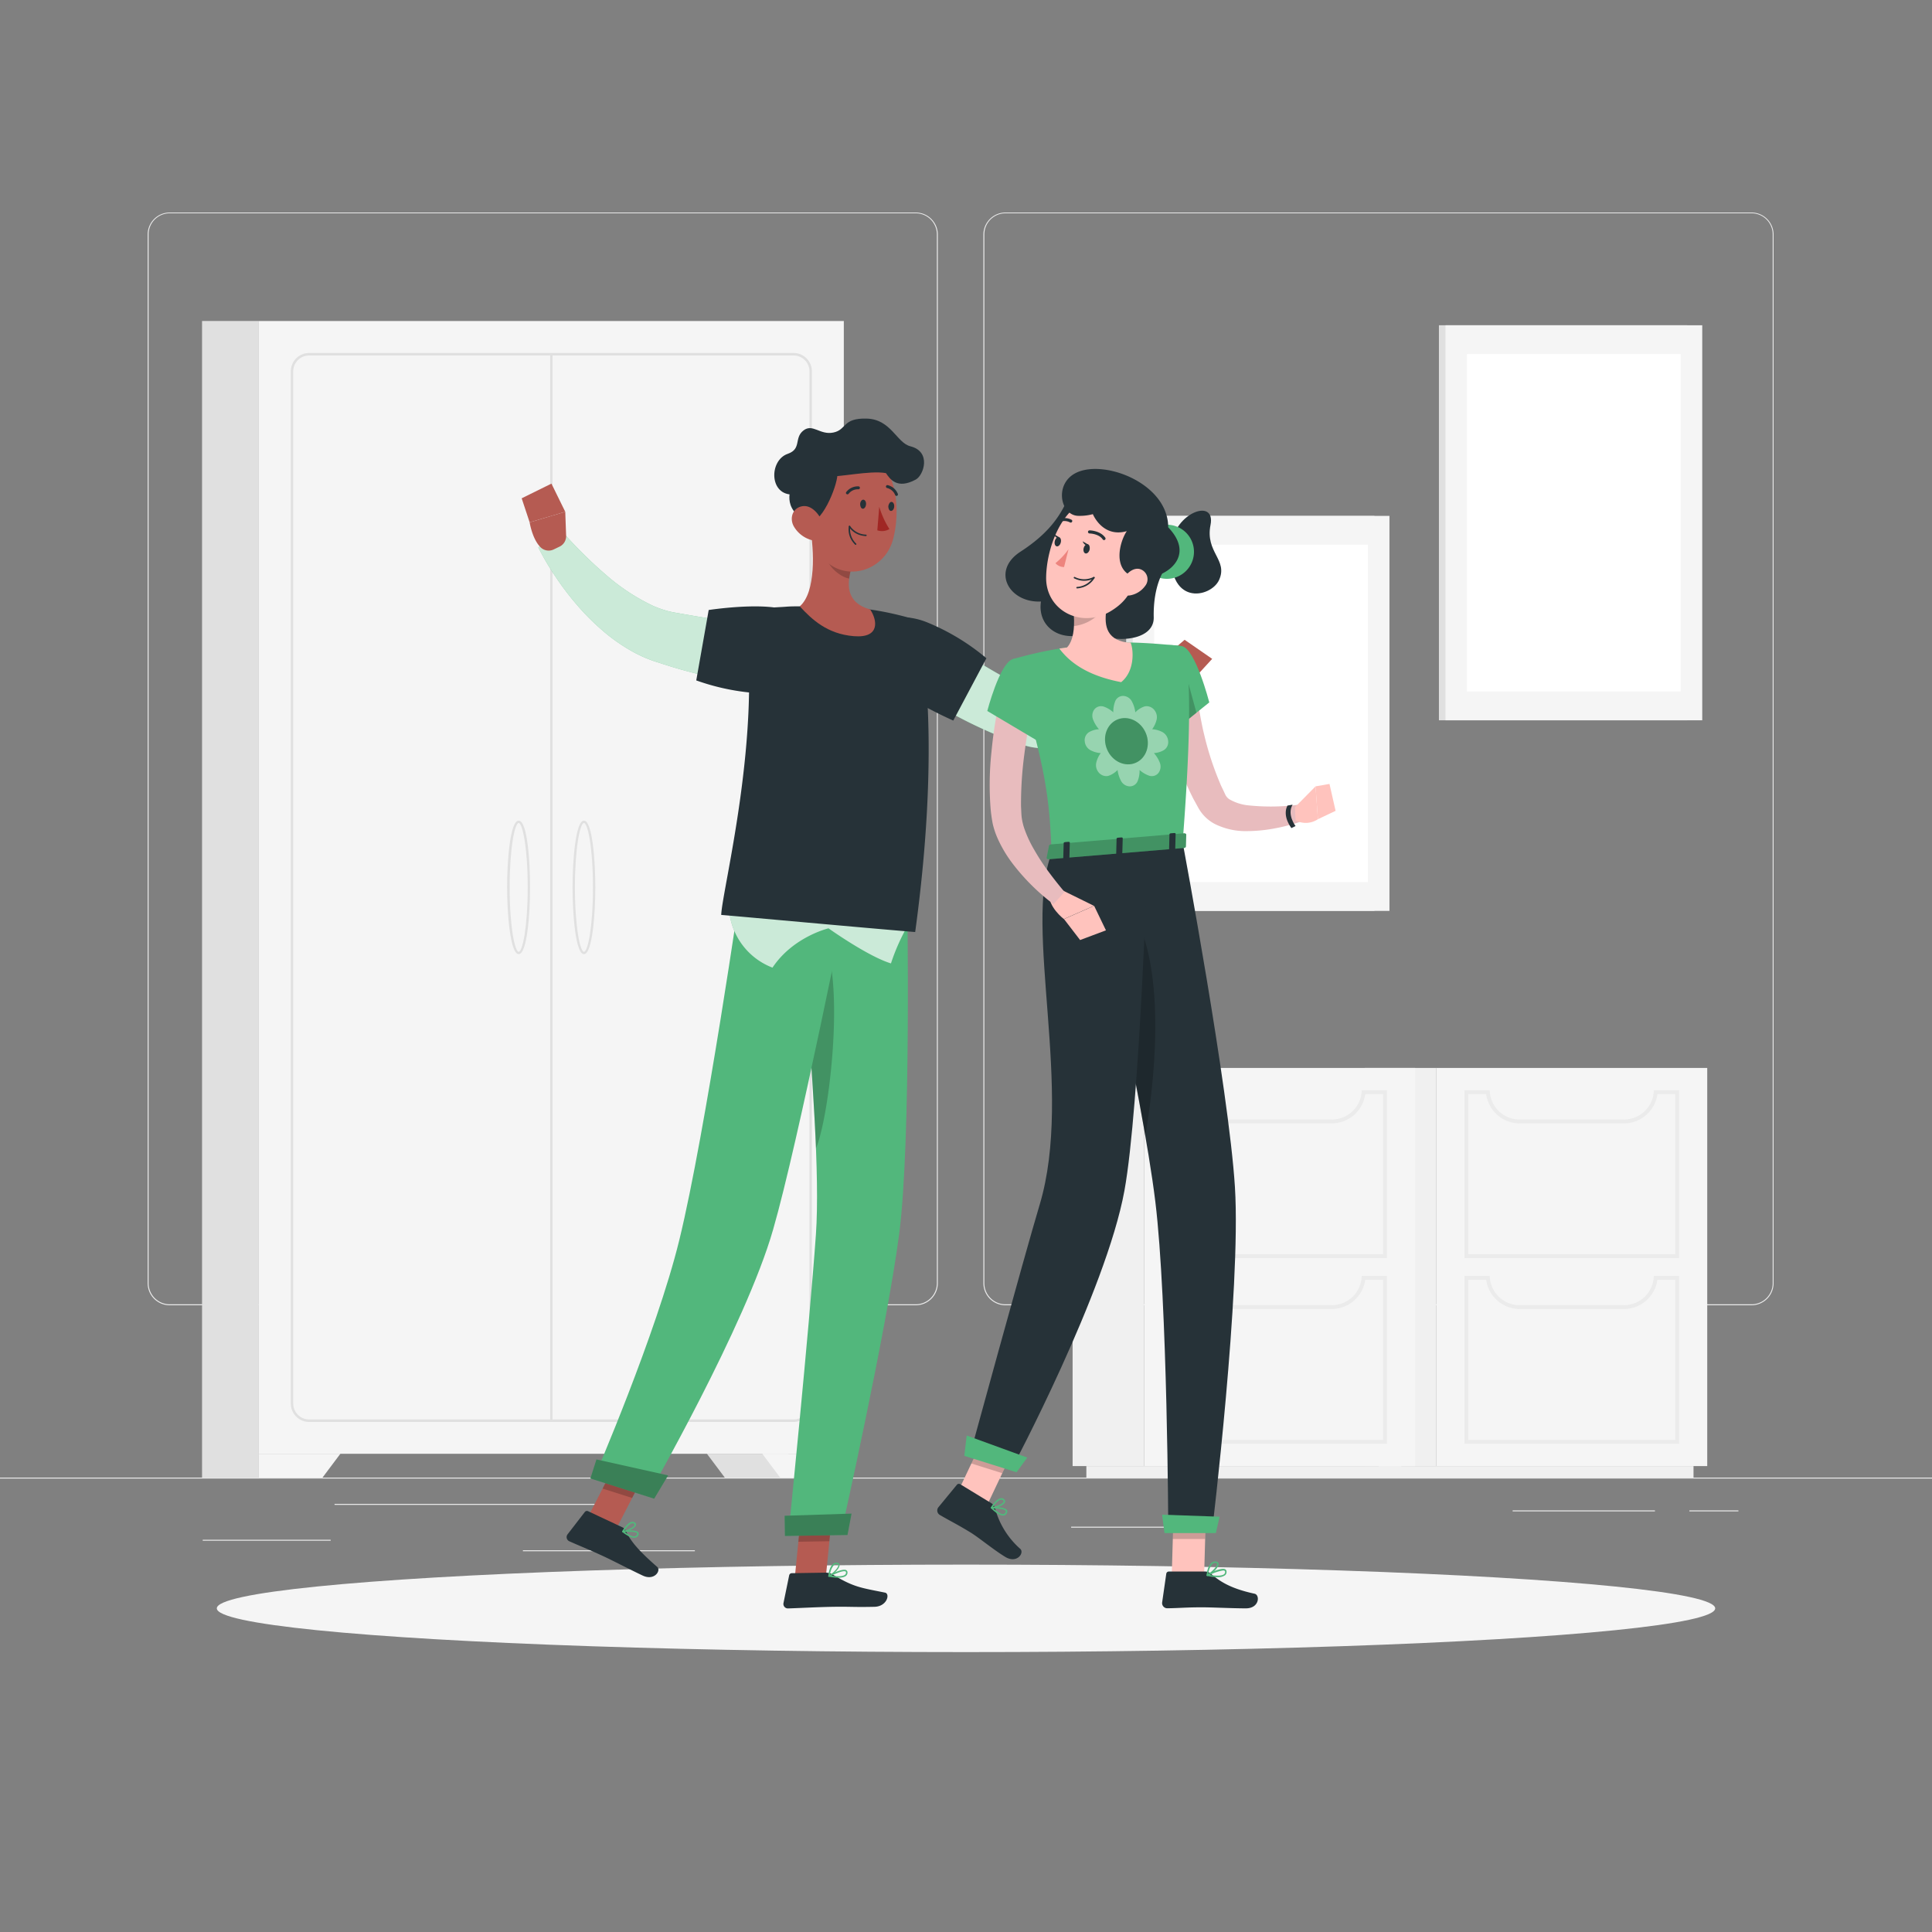 <svg xmlns="http://www.w3.org/2000/svg" viewBox="0 0 500 500"><rect x="0" y="0" width="500" height="500" fill="#808080" stroke="none"/><g id="freepik--background-complete--inject-2"><rect y="382.4" width="500" height="0.25" style="fill:#ebebeb"></rect><rect x="52.46" y="398.49" width="33.12" height="0.25" style="fill:#ebebeb"></rect><rect x="135.33" y="401.21" width="44.5" height="0.25" style="fill:#ebebeb"></rect><rect x="86.58" y="389.21" width="70.42" height="0.25" style="fill:#ebebeb"></rect><rect x="437.21" y="390.89" width="12.69" height="0.25" style="fill:#ebebeb"></rect><rect x="391.47" y="390.89" width="36.83" height="0.25" style="fill:#ebebeb"></rect><rect x="277.21" y="395.11" width="31.12" height="0.25" style="fill:#ebebeb"></rect><path d="M237,337.8H43.91a5.71,5.71,0,0,1-5.7-5.71V60.66A5.71,5.71,0,0,1,43.91,55H237a5.71,5.71,0,0,1,5.71,5.71V332.09A5.71,5.71,0,0,1,237,337.8ZM43.91,55.2a5.46,5.46,0,0,0-5.45,5.46V332.09a5.46,5.46,0,0,0,5.45,5.46H237a5.47,5.47,0,0,0,5.46-5.46V60.66A5.47,5.47,0,0,0,237,55.2Z" style="fill:#ebebeb"></path><path d="M453.31,337.8H260.21a5.72,5.72,0,0,1-5.71-5.71V60.66A5.72,5.72,0,0,1,260.21,55h193.1A5.71,5.71,0,0,1,459,60.66V332.09A5.71,5.71,0,0,1,453.31,337.8ZM260.21,55.2a5.47,5.47,0,0,0-5.46,5.46V332.09a5.47,5.47,0,0,0,5.46,5.46h193.1a5.47,5.47,0,0,0,5.46-5.46V60.66a5.47,5.47,0,0,0-5.46-5.46Z" style="fill:#ebebeb"></path><rect x="66.99" y="83.07" width="151.39" height="293.16" transform="translate(285.37 459.31) rotate(180)" style="fill:#f5f5f5"></rect><path d="M205.38,368H80a4.73,4.73,0,0,1-4.73-4.73V96.08A4.73,4.73,0,0,1,80,91.35H205.38a4.73,4.73,0,0,1,4.73,4.73V363.23A4.73,4.73,0,0,1,205.38,368ZM80,92a4.13,4.13,0,0,0-4.12,4.12V363.23A4.13,4.13,0,0,0,80,367.35H205.38a4.13,4.13,0,0,0,4.12-4.12V96.08A4.13,4.13,0,0,0,205.38,92Z" style="fill:#e0e0e0"></path><polygon points="66.99 382.4 83.46 382.4 88.09 376.23 66.99 376.23 66.99 382.4" style="fill:#f5f5f5"></polygon><polygon points="204.05 382.4 187.58 382.4 182.95 376.23 204.05 376.23 204.05 382.4" style="fill:#e0e0e0"></polygon><polygon points="218.38 382.4 201.91 382.4 197.28 376.23 218.38 376.23 218.38 382.4" style="fill:#f5f5f5"></polygon><rect x="52.29" y="83.07" width="14.7" height="299.32" style="fill:#e0e0e0"></rect><path d="M142.69,368a.31.31,0,0,1-.31-.3v-276a.31.31,0,0,1,.61,0v276A.31.31,0,0,1,142.69,368Z" style="fill:#e0e0e0"></path><path d="M134.24,246.93c-2.17,0-3-10.33-3-17.28s.78-17.27,3-17.27,2.94,10.33,2.94,17.27S136.4,246.93,134.24,246.93Zm0-33.94c-1,0-2.34,6.34-2.34,16.66s1.36,16.67,2.34,16.67,2.33-6.34,2.33-16.67S135.21,213,134.24,213Z" style="fill:#e0e0e0"></path><path d="M151.13,246.93c-2.17,0-2.95-10.33-2.95-17.28s.78-17.27,2.95-17.27,2.94,10.33,2.94,17.27S153.29,246.93,151.13,246.93Zm0-33.94c-1,0-2.34,6.34-2.34,16.66s1.36,16.67,2.34,16.67,2.33-6.34,2.33-16.67S152.1,213,151.13,213Z" style="fill:#e0e0e0"></path><rect x="291.45" y="133.51" width="64.26" height="102.23" style="fill:#e0e0e0"></rect><rect x="293.14" y="133.51" width="66.45" height="102.23" style="fill:#f5f5f5"></rect><rect x="282.7" y="156.97" width="87.32" height="55.31" transform="translate(141.74 510.98) rotate(-90)" style="fill:#fff"></rect><rect x="372.39" y="84.18" width="64.26" height="102.23" style="fill:#e0e0e0"></rect><rect x="374.09" y="84.18" width="66.45" height="102.23" style="fill:#f5f5f5"></rect><rect x="363.65" y="107.64" width="87.32" height="55.31" transform="translate(272.01 542.6) rotate(-90)" style="fill:#fff"></rect><rect x="353.2" y="276.38" width="18.52" height="103.04" style="fill:#f0f0f0"></rect><rect x="356.76" y="379.42" width="81.52" height="2.98" style="fill:#f0f0f0"></rect><rect x="371.72" y="276.38" width="70.12" height="103.04" transform="translate(813.55 655.8) rotate(180)" style="fill:#f5f5f5"></rect><path d="M433.55,283.16V324.6H380V283.16h4.62a8.75,8.75,0,0,0,8.63,7.57H420.3a8.76,8.76,0,0,0,8.64-7.57h4.61m1-1H428a7.7,7.7,0,0,1-7.71,7.57H393.25a7.7,7.7,0,0,1-7.7-7.57H379V325.6h55.55V282.16Z" style="fill:#ebebeb"></path><path d="M433.55,331.2v41.44H380V331.2h4.62a8.77,8.77,0,0,0,8.63,7.57H420.3a8.78,8.78,0,0,0,8.64-7.57h4.61m1-1H428a7.71,7.71,0,0,1-7.71,7.57H393.25a7.71,7.71,0,0,1-7.7-7.57H379v43.44h55.55V330.2Z" style="fill:#ebebeb"></path><rect x="277.59" y="276.38" width="18.52" height="103.04" style="fill:#f0f0f0"></rect><rect x="281.15" y="379.42" width="81.52" height="2.98" style="fill:#f0f0f0"></rect><rect x="296.11" y="276.38" width="70.12" height="103.04" transform="translate(662.33 655.8) rotate(180)" style="fill:#f5f5f5"></rect><path d="M357.94,283.16V324.6H304.39V283.16H309a8.76,8.76,0,0,0,8.64,7.57h27.05a8.76,8.76,0,0,0,8.64-7.57h4.61m1-1H352.4a7.7,7.7,0,0,1-7.71,7.57H317.64a7.7,7.7,0,0,1-7.71-7.57h-6.54V325.6h55.55V282.16Z" style="fill:#ebebeb"></path><path d="M357.94,331.2v41.44H304.39V331.2H309a8.78,8.78,0,0,0,8.64,7.57h27.05a8.78,8.78,0,0,0,8.64-7.57h4.61m1-1H352.4a7.71,7.71,0,0,1-7.71,7.57H317.64a7.71,7.71,0,0,1-7.71-7.57h-6.54v43.44h55.55V330.2Z" style="fill:#ebebeb"></path></g><g id="freepik--Shadow--inject-2"><ellipse id="freepik--path--inject-2" cx="250" cy="416.24" rx="193.89" ry="11.32" style="fill:#f5f5f5"></ellipse></g><g id="freepik--character-1--inject-2"><polygon points="205.72 408.01 213.75 407.89 215.59 389.27 207.57 389.39 205.72 408.01" style="fill:#b55b52"></polygon><polygon points="151.77 393.36 159.42 395.79 168.05 379.02 160.4 376.6 151.77 393.36" style="fill:#b55b52"></polygon><polygon points="215.59 389.27 214.64 398.87 206.61 399 207.56 389.4 215.59 389.27" style="opacity:0.2"></polygon><polygon points="160.4 376.6 168.05 379.03 163.6 387.67 155.95 385.24 160.4 376.6" style="opacity:0.2"></polygon><path d="M217.62,397l-13.59.21s5.36-52.81,7.13-77.76c.53-7.59.28-18.32-.35-29.87-.81-14.56-1.34-20.39-2.43-38.79-.78-13.12-1.74-21.62-1.74-21.62l28.13,2.31s1.11,63.71-2.08,88C229.37,344.7,217.62,397,217.62,397Z" style="fill:#52B77C"></path><path d="M214.38,246.78c3.52,13.12.1,42.44-3.2,50.41-.1-2.49-.23-5-.37-7.64-.81-14.56-1.34-20.38-2.44-38.79,0-.36,0-.72-.06-1.07A19.49,19.49,0,0,1,214.38,246.78Z" style="opacity:0.2"></path><path d="M219.6,230.21s-13,65.44-19.52,88C193,343,167.71,387,167.71,387l-14-4.44s16.14-37.27,22.1-61.67c6.79-27.78,16.19-93,16.19-93Z" style="fill:#52B77C"></path><path d="M161.06,395.26l-8.86-4.16a.69.69,0,0,0-.85.2l-4.47,5.79a1.18,1.18,0,0,0,.46,1.79c2.87,1.29,5,2.1,8.62,3.78,2.21,1,7.33,3.67,10.38,5.1s4.81-1.33,3.74-2.25c-4.78-4.15-7-6.8-8.05-9.25A1.93,1.93,0,0,0,161.06,395.26Z" style="fill:#263238"></path><path d="M213.68,407l-8.77.14a.69.69,0,0,0-.67.55l-1.47,7.16a1.16,1.16,0,0,0,1.17,1.41c3.16-.1,7.73-.36,11.7-.42,4.65-.07,5.18.12,10.63,0,3.3-.05,4.16-3.39,2.77-3.67-6.3-1.28-7.94-1.35-13.42-4.61A3.74,3.74,0,0,0,213.68,407Z" style="fill:#263238"></path><path d="M241.56,164.21l7.16,4.45c2.42,1.49,4.86,2.94,7.29,4.37s4.89,2.8,7.35,4.08c1.23.65,2.45,1.24,3.68,1.87l1.83.86.46.21.17.09c.12.05.25.11.41.16a9.93,9.93,0,0,0,2.59.36,22.55,22.55,0,0,0,3.46-.24,52.83,52.83,0,0,0,7.68-1.74,160.29,160.29,0,0,0,15.84-5.84l3.93,6.31a81.67,81.67,0,0,1-7.54,5.37,82.49,82.49,0,0,1-8.16,4.54,54.6,54.6,0,0,1-9.15,3.5,34.8,34.8,0,0,1-5.28,1,21.41,21.41,0,0,1-6.19-.18,17.22,17.22,0,0,1-1.73-.41l-.86-.27-.57-.2-2.26-.79c-1.47-.56-2.95-1.12-4.37-1.75-2.87-1.22-5.66-2.52-8.38-3.94s-5.39-2.87-8-4.42-5.14-3.14-7.76-5Z" style="fill:#52B77C"></path><path d="M241.56,164.21l7.16,4.45c2.42,1.49,4.86,2.94,7.29,4.37s4.89,2.8,7.35,4.08c1.23.65,2.45,1.24,3.68,1.87l1.83.86.46.21.17.09c.12.05.25.11.41.16a9.93,9.93,0,0,0,2.59.36,22.55,22.55,0,0,0,3.46-.24,52.83,52.83,0,0,0,7.68-1.74,160.29,160.29,0,0,0,15.84-5.84l3.93,6.31a81.67,81.67,0,0,1-7.54,5.37,82.49,82.49,0,0,1-8.16,4.54,54.6,54.6,0,0,1-9.15,3.5,34.8,34.8,0,0,1-5.28,1,21.41,21.41,0,0,1-6.19-.18,17.22,17.22,0,0,1-1.73-.41l-.86-.27-.57-.2-2.26-.79c-1.47-.56-2.95-1.12-4.37-1.75-2.87-1.22-5.66-2.52-8.38-3.94s-5.39-2.87-8-4.42-5.14-3.14-7.76-5Z" style="fill:#fff;opacity:0.7"></path><path d="M224.88,170.29c1.71,7.48,21.83,16.19,21.83,16.19l8.57-16.13a57.92,57.92,0,0,0-15.13-9.2C230.73,157.23,223,162.08,224.88,170.29Z" style="fill:#263238"></path><path d="M298.25,175.53l3.25-5.64,8.27,4.92s-3.65,6.24-9.23,4.51Z" style="fill:#b55b52"></path><polygon points="306.58 165.58 313.71 170.51 309.77 174.81 301.5 169.89 306.58 165.58" style="fill:#b55b52"></polygon><path d="M188.67,235.17a17.53,17.53,0,0,0,11.25,15.25c5.33-8,14.5-10.17,14.5-10.17s10.16,7.25,16.16,9.08a52.74,52.74,0,0,1,4.75-10.48l-18.75-6.43Z" style="fill:#52B77C"></path><path d="M188.67,235.17a17.53,17.53,0,0,0,11.25,15.25c5.33-8,14.5-10.17,14.5-10.17s10.16,7.25,16.16,9.08a52.74,52.74,0,0,1,4.75-10.48l-18.75-6.43Z" style="fill:#fff;opacity:0.7"></path><path d="M192.54,158.09c5,31.3-5.65,72.1-5.89,78.69,6.27.52,37.32,3.38,50.2,4.43,7.48-54.73.6-80.69.6-80.69s-2.67-.86-6.35-1.69c-1.15-.26-2.39-.51-3.69-.74-.72-.13-1.45-.24-2.2-.35a160.8,160.8,0,0,0-18.23-.82c-1.15,0-2.33,0-3.46.09s-2.1.12-3.08.19C196,157.55,192.54,158.09,192.54,158.09Z" style="fill:#263238"></path><path d="M209.72,136.47c.88,5.92,1.54,16.72-2.74,20.45,3.05,3.31,7.05,7.16,14,7.72s6-4.28,4.23-6.9c-6.47-1.85-6.08-6.7-4.73-11.21Z" style="fill:#b55b52"></path><path d="M214.1,140.58l6.37,5.95a19.68,19.68,0,0,0-.71,3.21c-2.48-.47-5.79-3.37-5.94-6A8.87,8.87,0,0,1,214.1,140.58Z" style="opacity:0.2"></path><path d="M209.42,127.61c.13,8-.2,12.64,3.62,16.9,5.76,6.4,15.73,3.21,18-4.64,2-7.06,1.48-18.9-6.15-22.41A10.86,10.86,0,0,0,209.42,127.61Z" style="fill:#b55b52"></path><path d="M209.11,134.94c3.24,1.4,7.53-8.9,7.62-12.16s-11.81,3.08-11.81,3.08S201.88,131.83,209.11,134.94Z" style="fill:#263238"></path><path d="M214.17,123.22c2.55.46,10.78-1.55,15.11-.78,1.06,1.56,2.91,4.27,7.72,1.67,2.06-1.11,4.11-7.22-1.39-8.61-3.57-.9-5-7-11.32-7.17s-5.12,2.89-8.62,3.61-5.35-2.44-7.78-.5-.39,4.73-4,6c-4.94,1.67-4.89,11,1.61,10.53C210.3,127.61,214.17,123.22,214.17,123.22Z" style="fill:#263238"></path><path d="M205.43,136.21a7.62,7.62,0,0,0,4.57,3.55c2.56.69,3.82-1.61,3.08-4-.66-2.17-2.8-5.13-5.36-4.76S204.24,134.06,205.43,136.21Z" style="fill:#b55b52"></path><polygon points="169.3 387.86 152.79 382.63 154.36 377.7 172.91 381.83 169.3 387.86" style="fill:#52B77C"></polygon><polygon points="169.3 387.86 152.79 382.63 154.36 377.7 172.91 381.83 169.3 387.86" style="opacity:0.3"></polygon><polygon points="219.33 397.26 203.14 397.51 203.06 392.28 220.38 391.72 219.33 397.26" style="fill:#52B77C"></polygon><polygon points="219.33 397.26 203.14 397.51 203.06 392.28 220.38 391.72 219.33 397.26" style="opacity:0.3"></polygon><path d="M222.6,130.43c0,.64.25,1.19.67,1.23s.8-.46.86-1.11-.25-1.19-.67-1.23S222.65,129.78,222.6,130.43Z" style="fill:#263238"></path><path d="M229.89,131c0,.64.25,1.2.67,1.23s.81-.46.86-1.11-.25-1.19-.67-1.23S230,130.37,229.89,131Z" style="fill:#263238"></path><path d="M227.55,131.15a23.12,23.12,0,0,0,2.63,5.77,3.75,3.75,0,0,1-3.13.33Z" style="fill:#a02724"></path><path d="M223.26,138.64a5.33,5.33,0,0,1-3.56-2.28.19.19,0,0,1,.07-.26.2.2,0,0,1,.26.07,5.12,5.12,0,0,0,4.08,2.19.18.18,0,0,1,.18.2.19.19,0,0,1-.19.18A6.91,6.91,0,0,1,223.26,138.64Z" style="fill:#263238"></path><path d="M220.74,140.31a5.33,5.33,0,0,1-1.07-4.09.18.18,0,0,1,.22-.14.19.19,0,0,1,.15.22,5.12,5.12,0,0,0,1.53,4.38.19.19,0,0,1-.27.27A5.46,5.46,0,0,1,220.74,140.31Z" style="fill:#263238"></path><path d="M219.22,127.92a.51.51,0,0,1-.18-.09.38.38,0,0,1,0-.53,3.78,3.78,0,0,1,3.17-1.43.37.37,0,0,1,.33.42.38.38,0,0,1-.42.34h0a3,3,0,0,0-2.49,1.15A.39.39,0,0,1,219.22,127.92Z" style="fill:#263238"></path><path d="M231.94,128.34a.41.41,0,0,1-.28-.23,3,3,0,0,0-2.07-1.81.38.38,0,0,1-.3-.44.37.37,0,0,1,.43-.31,3.77,3.77,0,0,1,2.64,2.26.39.39,0,0,1-.2.5A.42.42,0,0,1,231.94,128.34Z" style="fill:#263238"></path><path d="M162.86,397.65a8.88,8.88,0,0,1-1.77-1.15.2.2,0,0,1-.07-.2.21.21,0,0,1,.16-.14c.34,0,3.36-.38,4,.41a.59.59,0,0,1,.07.63,1.17,1.17,0,0,1-.78.74A2.47,2.47,0,0,1,162.86,397.65Zm-1.16-1.16c1.12.83,2.09,1.23,2.64,1.08a.77.77,0,0,0,.53-.51c0-.14,0-.21,0-.25C164.54,396.39,162.91,396.39,161.7,396.49Z" style="fill:#52B77C"></path><path d="M161.12,396.52a.18.18,0,0,1-.08-.07.21.21,0,0,1,0-.19c.05-.09,1.21-2.1,2.37-2.4a1.06,1.06,0,0,1,.84.13h0a.62.62,0,0,1,.34.71c-.23.88-2.43,1.79-3.37,1.84A.16.16,0,0,1,161.12,396.52Zm2.85-2.25a.65.65,0,0,0-.46,0c-.75.19-1.56,1.3-1.93,1.88,1-.22,2.5-1,2.64-1.51,0-.05,0-.16-.17-.29h0Z" style="fill:#52B77C"></path><path d="M214.49,408.06a.2.2,0,0,1-.13-.16.17.17,0,0,1,.1-.19c.36-.2,3.56-1.88,4.54-1.36a.62.62,0,0,1,.32.51h0a1.06,1.06,0,0,1-.34.93c-.87.79-3.17.51-4.47.27Zm4.26-1.4c-.61-.2-2.35.49-3.61,1.12,1.78.27,3.1.17,3.59-.27a.69.69,0,0,0,.21-.62.2.2,0,0,0-.12-.2Z" style="fill:#52B77C"></path><path d="M214.49,408.06l-.05,0a.17.17,0,0,1-.08-.17c0-.09.19-2.26,1.19-3.11a1.37,1.37,0,0,1,1-.34h0c.53,0,.68.3.72.52.16.9-1.73,2.67-2.69,3.12A.23.23,0,0,1,214.49,408.06Zm2.28-3.24-.2,0h0a1,1,0,0,0-.77.26,4.45,4.45,0,0,0-1,2.49c1-.61,2.26-2,2.16-2.54C216.94,405,216.92,404.87,216.77,404.82Zm-.18-.22Z" style="fill:#52B77C"></path><path d="M197,177.34c-1.59-.14-2.94-.31-4.38-.51s-2.82-.44-4.21-.71c-2.8-.52-5.57-1.15-8.32-1.83s-5.49-1.46-8.19-2.34l-2.21-.71c-.83-.25-1.61-.57-2.4-.88a35.73,35.73,0,0,1-4.42-2.21,46.2,46.2,0,0,1-7.57-5.53,60.85,60.85,0,0,1-6.26-6.4,73.06,73.06,0,0,1-5.28-7,66.52,66.52,0,0,1-4.44-7.55l6.26-4c1.66,1.86,3.52,3.86,5.37,5.68s3.77,3.62,5.72,5.29a53.2,53.2,0,0,0,12.18,8.08,27.1,27.1,0,0,0,3.08,1.16c.51.15,1,.31,1.51.41.27.06.46.11.79.17l1,.18c2.63.45,5.24.93,7.87,1.33s5.25.85,7.87,1.26l7.7,1.18Z" style="fill:#52B77C"></path><path d="M197,177.34c-1.59-.14-2.94-.31-4.38-.51s-2.82-.44-4.21-.71c-2.8-.52-5.57-1.15-8.32-1.83s-5.49-1.46-8.19-2.34l-2.21-.71c-.83-.25-1.61-.57-2.4-.88a35.73,35.73,0,0,1-4.42-2.21,46.2,46.2,0,0,1-7.57-5.53,60.85,60.85,0,0,1-6.26-6.4,73.06,73.06,0,0,1-5.28-7,66.52,66.52,0,0,1-4.44-7.55l6.26-4c1.66,1.86,3.52,3.86,5.37,5.68s3.77,3.62,5.72,5.29a53.2,53.2,0,0,0,12.18,8.08,27.1,27.1,0,0,0,3.08,1.16c.51.15,1,.31,1.51.41.27.06.46.11.79.17l1,.18c2.63.45,5.24.93,7.87,1.33s5.25.85,7.87,1.26l7.7,1.18Z" style="fill:#fff;opacity:0.7"></path><path d="M206.51,160c-2.68-5.29-23.1-2.13-23.1-2.13l-3.22,18.22a58.81,58.81,0,0,0,18.31,3.42C208.31,179.62,210.72,168.25,206.51,160Z" style="fill:#263238"></path><path d="M146.51,138.62l-.22-6.17-9.22,2.73s.72,4.59,3,6.61a3,3,0,0,0,3.26.39l1.5-.72A3,3,0,0,0,146.51,138.62Z" style="fill:#b55b52"></path><polygon points="142.71 125.16 135.01 128.96 137.07 135.18 146.29 132.45 142.71 125.16" style="fill:#b55b52"></polygon></g><g id="freepik--character-2--inject-2"><path d="M309.4,177c.1,1,.25,2.14.39,3.23s.32,2.21.52,3.31c.41,2.21.79,4.42,1.33,6.59a77.75,77.75,0,0,0,4.13,12.63c.19.51.45,1,.68,1.48l.66,1.41a3,3,0,0,0,1,1.17,12.21,12.21,0,0,0,5.1,1.62,55.35,55.35,0,0,0,13.21-.23l1.07,4.11c-1.21.45-2.34.8-3.54,1.13s-2.38.63-3.6.85a39.55,39.55,0,0,1-7.57.79,17.88,17.88,0,0,1-8.43-1.87,10.35,10.35,0,0,1-3.95-3.69c-.15-.23-.19-.32-.28-.47l-.23-.42-.45-.82c-.3-.56-.63-1.1-.89-1.67a70.2,70.2,0,0,1-5.19-13.94c-.63-2.38-1.19-4.77-1.6-7.19-.21-1.21-.39-2.42-.56-3.65s-.29-2.4-.38-3.78Z" style="fill:#e8bcbe"></path><path d="M334.52,208.25l-1.31.23s-1.54,2.29,1,5.83c.31-.18,1.08-.52,1.08-.52S333,210.85,334.52,208.25Z" style="fill:#263238"></path><path d="M305.86,167.23c3.51.59,7.1,14.55,7.1,14.55L304,189s-10.29-13.53-8-17.53C298.49,167.32,300.73,166.37,305.86,167.23Z" style="fill:#52B77C"></path><polygon points="305.81 170.42 309.64 184.47 304.62 188.53 305.81 170.42" style="opacity:0.2"></polygon><path d="M335.14,208.9l5.32-5.39.62,8.5a5.66,5.66,0,0,1-5.79.3Z" style="fill:#ffc3bd"></path><polygon points="344.07 202.88 345.65 209.84 341.08 212.01 340.46 203.51 344.07 202.88" style="fill:#ffc3bd"></polygon><polygon points="303.25 407.68 311.63 407.68 312.18 388.28 303.81 388.28 303.25 407.68" style="fill:#ffc3bd"></polygon><polygon points="247.33 387.32 255.33 389.83 263.71 372.13 255.72 369.62 247.33 387.32" style="fill:#ffc3bd"></polygon><path d="M256.51,389l-8-4.88a.66.66,0,0,0-.87.14l-4.78,5.81a1.34,1.34,0,0,0,.37,2c2.84,1.66,4.29,2.31,7.83,4.46,2.18,1.32,6.1,4.58,9.11,6.4s5-1.05,3.88-2.08a21.4,21.4,0,0,1-6.57-10.65A2.13,2.13,0,0,0,256.51,389Z" style="fill:#263238"></path><path d="M311.91,406.71H302.5a.67.67,0,0,0-.67.58l-1.07,7.44a1.34,1.34,0,0,0,1.34,1.49c3.28-.05,4.86-.25,9-.25,2.55,0,7.82.27,11.33.27s3.71-3.48,2.24-3.79c-6.56-1.42-9.15-3.36-11.36-5.22A2.17,2.17,0,0,0,311.91,406.71Z" style="fill:#263238"></path><g style="opacity:0.2"><polygon points="312.18 388.29 311.89 398.29 303.51 398.29 303.8 388.29 312.18 388.29"></polygon><polygon points="255.71 369.63 263.71 372.14 259.38 381.26 251.39 378.75 255.71 369.63"></polygon></g><path d="M305.86,167.23s4.09,1.07.21,50.72l-33.91,2.83c-.58-13.85-1.27-22.36-10.23-50.13a100.06,100.06,0,0,1,14.24-3.1,108.18,108.18,0,0,1,15.4-1.28C298.23,166.32,305.86,167.23,305.86,167.23Z" style="fill:#52B77C"></path><path d="M303.17,141.08c.78-8.37,11.53-12.34,10.11-5.22s4.58,9,2.22,14.23C313.39,154.78,301.67,157.21,303.17,141.08Z" style="fill:#263238"></path><path d="M309,142.8a7,7,0,1,1-7-7A7,7,0,0,1,309,142.8Z" style="fill:#52B77C"></path><path d="M280.78,127.43a6.22,6.22,0,0,0-5.23,3.32c-2.06,4.07-5.22,8-11.49,12.05-7.65,5-2.84,13.28,5.34,12.87-1.07,7.16,6.18,11.33,13.52,7.5,3.24,3.28,15.8,3.42,15.66-3.4-.18-8.6,2.92-12.57,2.92-12.57S302.09,126.18,280.78,127.43Z" style="fill:#263238"></path><path d="M300.74,189.41a6.63,6.63,0,0,0-2.56-.69,6.87,6.87,0,0,0,1.14-2.42,2.93,2.93,0,0,0-.48-2.42,2.6,2.6,0,0,0-2.07-1.12,2.15,2.15,0,0,0-.83.16,5.88,5.88,0,0,0-2.12,1.43,7.91,7.91,0,0,0-.84-2.72,2.66,2.66,0,0,0-2.32-1.53,2.21,2.21,0,0,0-2.1,1.53,7.6,7.6,0,0,0-.44,2.72,7.17,7.17,0,0,0-2.33-1.43,2.29,2.29,0,0,0-.85-.16,2.2,2.2,0,0,0-1.91,1.12,2.77,2.77,0,0,0-.11,2.42,8.24,8.24,0,0,0,1.49,2.42,5.84,5.84,0,0,0-2.45.69,2.42,2.42,0,0,0-1.23,2.4,2.88,2.88,0,0,0,1.58,2.39,6.61,6.61,0,0,0,2.56.7,6.65,6.65,0,0,0-1.14,2.41,2.92,2.92,0,0,0,.47,2.42,2.61,2.61,0,0,0,2.08,1.13,2.1,2.1,0,0,0,.82-.16,5.92,5.92,0,0,0,2.12-1.43,8.23,8.23,0,0,0,.85,2.72,2.63,2.63,0,0,0,2.32,1.52,2.19,2.19,0,0,0,2.09-1.52,7.22,7.22,0,0,0,.44-2.72,7.4,7.4,0,0,0,2.34,1.43,2.24,2.24,0,0,0,.84.16,2.18,2.18,0,0,0,1.91-1.13,2.77,2.77,0,0,0,.12-2.42,8,8,0,0,0-1.5-2.41,5.9,5.9,0,0,0,2.46-.7,2.43,2.43,0,0,0,1.23-2.39A2.9,2.9,0,0,0,300.74,189.41Z" style="fill:#fff;opacity:0.4"></path><ellipse cx="291.52" cy="191.81" rx="5.44" ry="6.08" transform="translate(-51.64 128.45) rotate(-22.88)" style="fill:#52B77C"></ellipse><ellipse cx="291.52" cy="191.81" rx="5.44" ry="6.08" transform="translate(-51.64 128.45) rotate(-22.88)" style="opacity:0.2"></ellipse><path d="M276.25,150.09c1.38,4.87,3.11,13.87-.08,17.46,0,0,1.77,4.86,11,4.15,9-.7,4.42-5.43,4.42-5.43-5.64-.86-5.84-5-5.2-8.9Z" style="fill:#ffc3bd"></path><path d="M276.17,167.56a106.93,106.93,0,0,1,15.4-1.29l1,0c.74,1.49,1.3,7.28-2.41,10.27-5.58-1.08-12-3.3-16-8.7C274.82,167.75,275.5,167.65,276.17,167.56Z" style="fill:#ffc3bd"></path><path d="M284.7,156.16l-6.9,1.68a26.88,26.88,0,0,1,.14,4.18,10.79,10.79,0,0,0,6.13-2.81,5.14,5.14,0,0,0,1.34-2.53Z" style="opacity:0.2"></path><path d="M296,143.65c-2.49,7.93-3.38,11.34-8.47,14.47-7.66,4.7-16.86-.1-16.79-8.62.07-7.66,4.13-19.35,12.81-20.6A11.34,11.34,0,0,1,296,143.65Z" style="fill:#ffc3bd"></path><path d="M302.33,136.47c0-11.3-16.42-17.65-23.76-14.14-5.91,2.83-4.14,11.27.65,11.17a12.84,12.84,0,0,0,3.61-.44s2.5,6.19,8.78,4.4c-1.83,2.71-3.82,10,1.87,11.84S310.67,145.16,302.33,136.47Z" style="fill:#263238"></path><path d="M306.07,218S318,281.71,319.6,307.22c1.64,26.53-5.93,89.13-5.93,89.13H302.35S302.16,336.9,299,311c-3.45-28.26-17.75-91-17.75-91Z" style="fill:#263238"></path><polygon points="301.37 396.76 314.66 396.76 315.63 392.52 300.75 392 301.37 396.76" style="fill:#52B77C"></polygon><path d="M292.78,235.17c9.73,16.06,5.62,47.18,3.62,58.79-2.93-16.95-7.22-37.61-10.48-52.77C286.45,232.41,288.29,227.77,292.78,235.17Z" style="opacity:0.2"></path><path d="M297.12,218.7S295,286.2,291,308.15C286.24,334.21,261.9,380,261.9,380L251,376.6s13.93-51,18.08-64.88c8.84-29.59-4.34-71.49,3.08-90.94Z" style="fill:#263238"></path><polygon points="249.56 376.77 263.08 381.02 265.86 377.22 250.18 371.51 249.56 376.77" style="fill:#52B77C"></polygon><path d="M282,142.23c-.17.66-.64,1.1-1.07,1s-.65-.73-.48-1.38.64-1.1,1.07-1S282.11,141.58,282,142.23Z" style="fill:#263238"></path><path d="M274.53,140.39c-.16.66-.64,1.1-1.07,1s-.64-.73-.48-1.38.64-1.1,1.07-1S274.7,139.74,274.53,140.39Z" style="fill:#263238"></path><path d="M274.23,139.1l-1.46-.85S273.27,139.68,274.23,139.1Z" style="fill:#263238"></path><path d="M276.53,142.14a18.24,18.24,0,0,1-3.38,3.61,2.93,2.93,0,0,0,2.23,1Z" style="fill:#ed847e"></path><path d="M278.92,150.05a8.55,8.55,0,0,1-.93-.37.2.2,0,0,1-.09-.27.19.19,0,0,1,.26-.09,5.32,5.32,0,0,0,4.84,0,.22.22,0,0,1,.28.07.21.21,0,0,1-.07.27A5.56,5.56,0,0,1,278.92,150.05Z" style="fill:#263238"></path><path d="M279.77,152.12a6,6,0,0,1-1,.16.19.19,0,0,1-.21-.18.19.19,0,0,1,.18-.21,5.35,5.35,0,0,0,4.17-2.46.21.21,0,0,1,.27-.08.2.2,0,0,1,.08.27A5.54,5.54,0,0,1,279.77,152.12Z" style="fill:#263238"></path><path d="M296.37,151.63a6.12,6.12,0,0,1-3.94,2.46c-2.1.33-2.91-1.61-2.13-3.47.71-1.67,2.66-3.86,4.68-3.35A2.74,2.74,0,0,1,296.37,151.63Z" style="fill:#ffc3bd"></path><path d="M285.83,139.76a.4.4,0,0,1-.44-.15c-1-1.51-3.41-1.55-3.43-1.55a.41.41,0,0,1-.39-.4.4.4,0,0,1,.4-.4c.11,0,2.8.05,4.08,1.9a.4.4,0,0,1-.11.55A.22.22,0,0,1,285.83,139.76Z" style="fill:#263238"></path><path d="M273.82,135.26a.39.39,0,0,1-.32-.22.4.4,0,0,1,.19-.53,3.92,3.92,0,0,1,3.62,0,.38.38,0,0,1,.13.54.39.39,0,0,1-.54.14,3.12,3.12,0,0,0-2.87,0A.39.39,0,0,1,273.82,135.26Z" style="fill:#263238"></path><path d="M259.7,392.22l.1,0a1.11,1.11,0,0,0,.82-.73.67.67,0,0,0,0-.68c-.61-.88-3.64-.8-4-.79a.23.23,0,0,0-.18.13.19.19,0,0,0,.05.21C257.24,391.1,258.66,392.33,259.7,392.22Zm-2.6-1.83c1.21,0,2.83.16,3.15.62a.29.29,0,0,1,0,.31.73.73,0,0,1-.54.49C259.15,391.93,258.19,391.4,257.1,390.39Z" style="fill:#52B77C"></path><path d="M256.91,390.39c1-.11,2.88-.81,3.18-1.62a.7.7,0,0,0-.28-.82,1,1,0,0,0-.86-.21c-1.2.22-2.46,2.27-2.51,2.36a.19.19,0,0,0,.16.3Zm2.17-2.27a.64.64,0,0,1,.48.14c.2.16.19.28.16.37-.2.55-1.72,1.22-2.73,1.35.45-.66,1.32-1.72,2-1.85Z" style="fill:#52B77C"></path><path d="M315.06,408.18a3.13,3.13,0,0,0,2-.52,1.11,1.11,0,0,0,.36-1,.64.64,0,0,0-.34-.53c-1-.57-4.37,1.14-4.74,1.34a.2.2,0,0,0-.11.2.2.2,0,0,0,.16.17A14.34,14.34,0,0,0,315.06,408.18Zm1.49-1.74a.78.78,0,0,1,.37.08.24.24,0,0,1,.13.21.7.7,0,0,1-.23.64c-.5.46-1.88.53-3.74.23A10.66,10.66,0,0,1,316.55,406.44Z" style="fill:#52B77C"></path><path d="M312.46,407.88h.08c1-.46,3-2.26,2.82-3.21,0-.23-.2-.51-.75-.56a1.42,1.42,0,0,0-1.09.34c-1.06.88-1.25,3.13-1.26,3.23a.23.23,0,0,0,.08.18Zm2-3.39h.11c.37,0,.39.18.4.23.09.57-1.25,2-2.27,2.61a4.65,4.65,0,0,1,1.07-2.59A1,1,0,0,1,314.46,404.49Z" style="fill:#52B77C"></path><path d="M281.65,140.94l-1.47-.85S280.69,141.52,281.65,140.94Z" style="fill:#263238"></path><path d="M271.49,218.83l-.61,3.11c-.1.25.2.46.59.43l34.89-2.91c.31,0,.55-.2.55-.39L307,216c0-.21-.28-.37-.61-.34L272,218.53A.61.61,0,0,0,271.49,218.83Z" style="fill:#52B77C"></path><path d="M271.49,218.83l-.61,3.11c-.1.25.2.46.59.43l34.89-2.91c.31,0,.55-.2.55-.39L307,216c0-.21-.28-.37-.61-.34L272,218.53A.61.61,0,0,0,271.49,218.83Z" style="opacity:0.2"></path><path d="M276.42,222.29l-.92.07c-.18,0-.33-.06-.33-.18l.11-4c0-.12.15-.22.34-.24l.91-.08c.19,0,.34.07.33.19l-.1,4C276.76,222.16,276.6,222.27,276.42,222.29Z" style="fill:#263238"></path><path d="M303.81,220l-.92.08c-.18,0-.33-.07-.33-.18l.1-4c0-.12.16-.23.34-.24l.92-.08c.18,0,.33.07.33.18l-.1,4C304.14,219.88,304,220,303.81,220Z" style="fill:#263238"></path><path d="M290.11,221.15l-.91.07c-.19,0-.34-.07-.33-.18l.1-4c0-.12.16-.23.34-.24l.92-.08c.18,0,.33.07.33.19l-.11,4C290.45,221,290.3,221.13,290.11,221.15Z" style="fill:#263238"></path><path d="M275,230.43l8.12,4-7.8,3.42s-4.27-3.28-3.71-6.71Z" style="fill:#ffc3bd"></path><path d="M267.27,182.12c-.86,4.31-1.63,8.87-2.2,13.3a96.51,96.51,0,0,0-.83,13.25c.06,1,.08,2.24.19,3a15.28,15.28,0,0,0,.65,2.72A31,31,0,0,0,267.7,220a55.89,55.89,0,0,0,3.62,5.54c1.32,1.79,2.75,3.61,4.17,5.27L272.65,234a54.39,54.39,0,0,1-10.43-10.3,32.83,32.83,0,0,1-4-6.64,20.34,20.34,0,0,1-1.33-4,39.46,39.46,0,0,1-.54-4,80.28,80.28,0,0,1,.26-14.65,111.33,111.33,0,0,1,2.29-14.26Z" style="fill:#e8bcbe"></path><path d="M261.93,170.65C258.62,172,255.51,184,255.51,184l14,8.32s4-10.17,2.2-14.44C269.81,173.44,265.71,169.15,261.93,170.65Z" style="fill:#52B77C"></path><polygon points="286.22 240.77 279.53 243.28 275.36 237.85 283.16 234.43 286.22 240.77" style="fill:#ffc3bd"></polygon></g></svg>
